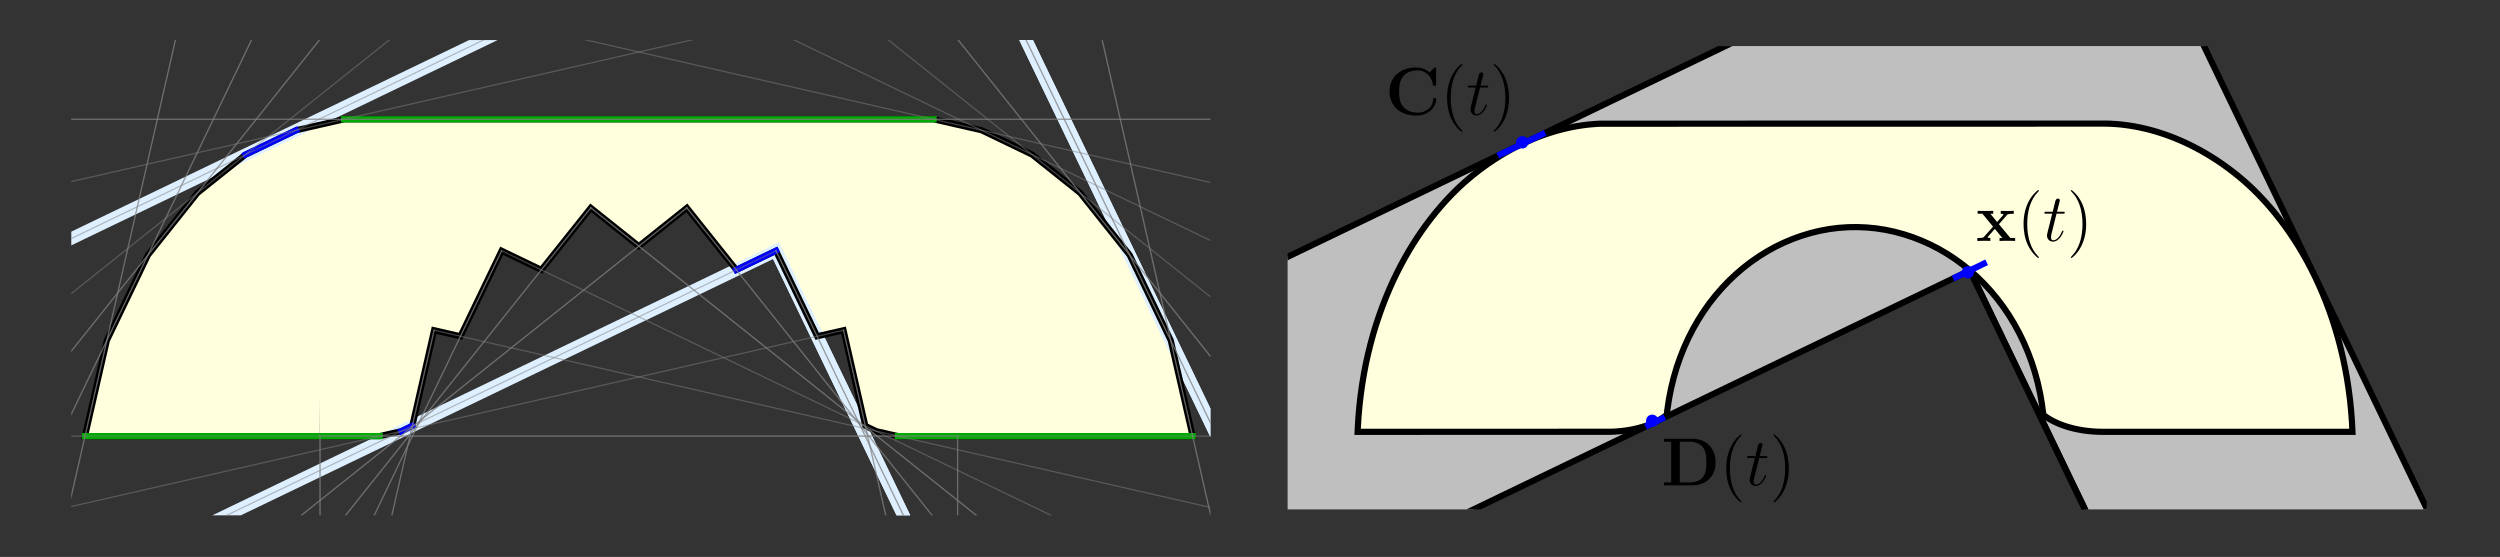 <?xml version="1.0" encoding="UTF-8"?>
<svg xmlns="http://www.w3.org/2000/svg" xmlns:xlink="http://www.w3.org/1999/xlink" width="404pt" height="90pt" viewBox="0 0 404 90" version="1.1">
<rect x="0" y="0" width="404" height="90" fill="#333333" stroke="none"/>
<defs>
<clipPath id="clip1">
  <path d="M 11.52 31 L 135 31 L 135 83.281 L 11.52 83.281 Z M 11.52 31 "/>
</clipPath>
<clipPath id="clip2">
  <path d="M 116 31 L 193 31 L 193 83.281 L 116 83.281 Z M 116 31 "/>
</clipPath>
<clipPath id="clip3">
  <path d="M 116 31 L 193 31 L 193 83.281 L 116 83.281 Z M 116 31 "/>
</clipPath>
<clipPath id="clip4">
  <path d="M 11.52 6.48 L 159 6.48 L 159 83.281 L 11.52 83.281 Z M 11.52 6.48 "/>
</clipPath>
<clipPath id="clip5">
  <path d="M 140 6.48 L 195.602 6.48 L 195.602 83.281 L 140 83.281 Z M 140 6.48 "/>
</clipPath>
<clipPath id="clip6">
  <path d="M 11.52 14 L 195.602 14 L 195.602 76 L 11.52 76 Z M 11.52 14 "/>
</clipPath>
<clipPath id="clip7">
  <path d="M 11.52 70 L 155 70 L 155 71 L 11.52 71 Z M 11.52 70 "/>
</clipPath>
<clipPath id="clip8">
  <path d="M 154 70 L 155 70 L 155 83.281 L 154 83.281 Z M 154 70 "/>
</clipPath>
<clipPath id="clip9">
  <path d="M 154 70 L 155 70 L 155 83.281 L 154 83.281 Z M 154 70 "/>
</clipPath>
<clipPath id="clip10">
  <path d="M 11.52 19 L 195.602 19 L 195.602 20 L 11.52 20 Z M 11.52 19 "/>
</clipPath>
<clipPath id="clip11">
  <path d="M 11.52 52 L 138 52 L 138 83.281 L 11.52 83.281 Z M 11.52 52 "/>
</clipPath>
<clipPath id="clip12">
  <path d="M 135 52 L 162 52 L 162 83.281 L 135 83.281 Z M 135 52 "/>
</clipPath>
<clipPath id="clip13">
  <path d="M 135 52 L 162 52 L 162 83.281 L 135 83.281 Z M 135 52 "/>
</clipPath>
<clipPath id="clip14">
  <path d="M 11.52 6.48 L 176 6.48 L 176 50 L 11.52 50 Z M 11.52 6.48 "/>
</clipPath>
<clipPath id="clip15">
  <path d="M 173 6.48 L 195.602 6.48 L 195.602 83.281 L 173 83.281 Z M 173 6.48 "/>
</clipPath>
<clipPath id="clip16">
  <path d="M 11.52 39 L 127 39 L 127 83.281 L 11.52 83.281 Z M 11.52 39 "/>
</clipPath>
<clipPath id="clip17">
  <path d="M 124 39 L 184 39 L 184 83.281 L 124 83.281 Z M 124 39 "/>
</clipPath>
<clipPath id="clip18">
  <path d="M 124 39 L 184 39 L 184 83.281 L 124 83.281 Z M 124 39 "/>
</clipPath>
<clipPath id="clip19">
  <path d="M 11.52 6.48 L 151 6.48 L 151 83.281 L 11.52 83.281 Z M 11.52 6.48 "/>
</clipPath>
<clipPath id="clip20">
  <path d="M 148 6.48 L 195.602 6.48 L 195.602 83.281 L 148 83.281 Z M 148 6.48 "/>
</clipPath>
<clipPath id="clip21">
  <path d="M 11.52 32 L 112 32 L 112 83.281 L 11.52 83.281 Z M 11.52 32 "/>
</clipPath>
<clipPath id="clip22">
  <path d="M 110 32 L 195.602 32 L 195.602 83.281 L 110 83.281 Z M 110 32 "/>
</clipPath>
<clipPath id="clip23">
  <path d="M 11.52 6.48 L 121 6.48 L 121 83.281 L 11.52 83.281 Z M 11.52 6.48 "/>
</clipPath>
<clipPath id="clip24">
  <path d="M 118 6.48 L 195.602 6.48 L 195.602 83.281 L 118 83.281 Z M 118 6.48 "/>
</clipPath>
<clipPath id="clip25">
  <path d="M 11.52 32 L 97 32 L 97 83.281 L 11.52 83.281 Z M 11.52 32 "/>
</clipPath>
<clipPath id="clip26">
  <path d="M 94 32 L 195.602 32 L 195.602 83.281 L 94 83.281 Z M 94 32 "/>
</clipPath>
<clipPath id="clip27">
  <path d="M 11.52 6.48 L 89 6.48 L 89 83.281 L 11.52 83.281 Z M 11.52 6.48 "/>
</clipPath>
<clipPath id="clip28">
  <path d="M 86 6.48 L 195.602 6.48 L 195.602 83.281 L 86 83.281 Z M 86 6.48 "/>
</clipPath>
<clipPath id="clip29">
  <path d="M 22 39 L 82 39 L 82 83.281 L 22 83.281 Z M 22 39 "/>
</clipPath>
<clipPath id="clip30">
  <path d="M 80 39 L 195.602 39 L 195.602 83.281 L 80 83.281 Z M 80 39 "/>
</clipPath>
<clipPath id="clip31">
  <path d="M 11.52 6.48 L 59 6.48 L 59 83.281 L 11.52 83.281 Z M 11.52 6.48 "/>
</clipPath>
<clipPath id="clip32">
  <path d="M 56 6.48 L 195.602 6.48 L 195.602 83.281 L 56 83.281 Z M 56 6.48 "/>
</clipPath>
<clipPath id="clip33">
  <path d="M 44 52 L 72 52 L 72 83.281 L 44 83.281 Z M 44 52 "/>
</clipPath>
<clipPath id="clip34">
  <path d="M 69 52 L 195.602 52 L 195.602 83.281 L 69 83.281 Z M 69 52 "/>
</clipPath>
<clipPath id="clip35">
  <path d="M 11.52 6.48 L 33 6.48 L 33 83.281 L 11.52 83.281 Z M 11.52 6.48 "/>
</clipPath>
<clipPath id="clip36">
  <path d="M 30 6.48 L 195.602 6.48 L 195.602 50 L 30 50 Z M 30 6.48 "/>
</clipPath>
<clipPath id="clip37">
  <path d="M 51 70 L 52 70 L 52 83.281 L 51 83.281 Z M 51 70 "/>
</clipPath>
<clipPath id="clip38">
  <path d="M 51 70 L 195.602 70 L 195.602 71 L 51 71 Z M 51 70 "/>
</clipPath>
<clipPath id="clip39">
  <path d="M 11.52 19 L 195.602 19 L 195.602 20 L 11.52 20 Z M 11.52 19 "/>
</clipPath>
<clipPath id="clip40">
  <path d="M 208.078 7.441 L 392.16 7.441 L 392.16 82.32 L 208.078 82.32 Z M 208.078 7.441 "/>
</clipPath>
<clipPath id="clip41">
  <path d="M 208.078 39 L 323 39 L 323 82.32 L 208.078 82.32 Z M 208.078 39 "/>
</clipPath>
<clipPath id="clip42">
  <path d="M 313 39 L 378 39 L 378 82.32 L 313 82.32 Z M 313 39 "/>
</clipPath>
<clipPath id="clip43">
  <path d="M 313 39 L 378 39 L 378 82.32 L 313 82.32 Z M 313 39 "/>
</clipPath>
<clipPath id="clip44">
  <path d="M 208.078 7.441 L 392.16 7.441 L 392.16 82.32 L 208.078 82.32 Z M 208.078 7.441 "/>
</clipPath>
</defs>
<g id="surface427">
<path style=" stroke:none;fill-rule:nonzero;fill:rgb(100%,100%,86.999%);fill-opacity:1;" d="M 192.727 70.473 L 189.195 55.016 L 182.543 41.195 L 174.551 31.176 L 166.785 24.984 L 158.617 21.047 L 150.863 19.277 L 55.602 19.277 L 47.848 21.047 L 39.676 24.984 L 31.914 31.176 L 23.922 41.195 L 17.266 55.016 L 13.738 70.473 L 61.367 70.473 L 64.863 69.676 L 66.625 68.828 L 70.152 53.367 L 74.41 54.34 L 81.066 40.523 L 87.477 43.609 L 95.469 33.59 L 103.23 39.781 L 110.996 33.59 L 118.988 43.609 L 125.398 40.523 L 132.051 54.34 L 136.312 53.367 L 139.84 68.828 L 141.602 69.676 L 145.094 70.473 Z M 192.727 70.473 "/>
<g clip-path="url(#clip1)" clip-rule="nonzero">
<path style="fill:none;stroke-width:2;stroke-linecap:square;stroke-linejoin:miter;stroke:rgb(86.999%,94%,100%);stroke-opacity:1;stroke-miterlimit:3.25;" d="M -59.102 129.371 L 125.398 40.523 "/>
</g>
<g clip-path="url(#clip2)" clip-rule="nonzero">
<path style="fill:none;stroke-width:2;stroke-linecap:square;stroke-linejoin:miter;stroke:rgb(86.999%,94%,100%);stroke-opacity:1;stroke-miterlimit:3.25;" d="M 182.969 160.07 L 125.398 40.523 "/>
</g>
<path style=" stroke:none;fill-rule:nonzero;fill:rgb(86.999%,94%,100%);fill-opacity:1;" d="M 125.398 40.523 L 126.297 41.426 L 125.863 39.188 L 124.965 39.621 Z M 125.398 40.523 "/>
<g clip-path="url(#clip3)" clip-rule="nonzero">
<path style="fill:none;stroke-width:2;stroke-linecap:square;stroke-linejoin:miter;stroke:rgb(86.999%,94%,100%);stroke-opacity:1;stroke-miterlimit:3.25;" d="M 182.969 160.07 L 125.398 40.523 "/>
</g>
<path style=" stroke:none;fill-rule:nonzero;fill:rgb(86.999%,94%,100%);fill-opacity:1;" d="M 125.398 40.523 L 126.297 41.426 L 125.863 39.188 L 124.965 39.621 Z M 125.398 40.523 "/>
<g clip-path="url(#clip4)" clip-rule="nonzero">
<path style="fill:none;stroke-width:2;stroke-linecap:square;stroke-linejoin:miter;stroke:rgb(86.999%,94%,100%);stroke-opacity:1;stroke-miterlimit:3.25;" d="M -81.312 83.25 L 149.309 -27.812 "/>
</g>
<g clip-path="url(#clip5)" clip-rule="nonzero">
<path style="fill:none;stroke-width:2;stroke-linecap:square;stroke-linejoin:miter;stroke:rgb(86.999%,94%,100%);stroke-opacity:1;stroke-miterlimit:3.25;" d="M 239.789 160.07 L 149.309 -27.812 "/>
<path style="fill:none;stroke-width:2;stroke-linecap:square;stroke-linejoin:miter;stroke:rgb(86.999%,94%,100%);stroke-opacity:1;stroke-miterlimit:3.25;" d="M 239.789 160.07 L 149.309 -27.812 "/>
</g>
<g clip-path="url(#clip6)" clip-rule="nonzero">
<path style="fill:none;stroke-width:1;stroke-linecap:square;stroke-linejoin:miter;stroke:rgb(0%,0%,0%);stroke-opacity:1;stroke-miterlimit:3.25;" d="M 192.727 70.473 L 189.195 55.016 L 182.543 41.195 L 174.551 31.176 L 166.785 24.984 L 158.617 21.047 L 150.863 19.277 L 55.602 19.277 L 47.848 21.047 L 39.676 24.984 L 31.914 31.176 L 23.922 41.195 L 17.266 55.016 L 13.738 70.473 L 61.367 70.473 L 64.863 69.676 L 66.625 68.828 L 70.152 53.367 L 74.41 54.34 L 81.066 40.523 L 87.477 43.609 L 95.469 33.59 L 103.23 39.781 L 110.996 33.59 L 118.988 43.609 L 125.398 40.523 L 132.051 54.34 L 136.312 53.367 L 139.84 68.828 L 141.602 69.676 L 145.094 70.473 Z M 192.727 70.473 "/>
</g>
<path style="fill:none;stroke-width:1;stroke-linecap:square;stroke-linejoin:miter;stroke:rgb(0%,66.667%,0%);stroke-opacity:1;stroke-miterlimit:3.25;" d="M 55.602 19.277 L 150.863 19.277 "/>
<path style="fill:none;stroke-width:1;stroke-linecap:square;stroke-linejoin:miter;stroke:rgb(0%,66.667%,0%);stroke-opacity:1;stroke-miterlimit:3.25;" d="M 192.727 70.473 L 145.094 70.473 "/>
<path style="fill:none;stroke-width:1;stroke-linecap:square;stroke-linejoin:miter;stroke:rgb(0%,66.667%,0%);stroke-opacity:1;stroke-miterlimit:3.25;" d="M 61.367 70.473 L 13.738 70.473 "/>
<path style="fill:none;stroke-width:1;stroke-linecap:square;stroke-linejoin:miter;stroke:rgb(0%,0%,100%);stroke-opacity:1;stroke-miterlimit:3.25;" d="M 47.848 21.047 L 39.676 24.984 "/>
<path style="fill:none;stroke-width:1;stroke-linecap:square;stroke-linejoin:miter;stroke:rgb(0%,0%,100%);stroke-opacity:1;stroke-miterlimit:3.25;" d="M 66.625 68.828 L 64.863 69.676 "/>
<path style="fill:none;stroke-width:1;stroke-linecap:square;stroke-linejoin:miter;stroke:rgb(0%,0%,100%);stroke-opacity:1;stroke-miterlimit:3.25;" d="M 125.398 40.523 L 118.988 43.609 "/>
<g clip-path="url(#clip7)" clip-rule="nonzero">
<path style="fill:none;stroke-width:0.2;stroke-linecap:square;stroke-linejoin:miter;stroke:rgb(50.001%,50.001%,50.001%);stroke-opacity:0.5;stroke-miterlimit:3.25;" d="M -50.031 70.473 L 154.746 70.473 "/>
</g>
<g clip-path="url(#clip8)" clip-rule="nonzero">
<path style="fill:none;stroke-width:0.2;stroke-linecap:square;stroke-linejoin:miter;stroke:rgb(50.001%,50.001%,50.001%);stroke-opacity:0.5;stroke-miterlimit:3.25;" d="M 154.746 160.07 L 154.746 70.473 "/>
</g>
<path style=" stroke:none;fill-rule:nonzero;fill:rgb(50.001%,50.001%,50.001%);fill-opacity:0.5;" d="M 154.746 70.473 L 154.844 70.574 L 154.844 70.371 L 154.746 70.371 Z M 154.746 70.473 "/>
<g clip-path="url(#clip9)" clip-rule="nonzero">
<path style="fill:none;stroke-width:0.2;stroke-linecap:square;stroke-linejoin:miter;stroke:rgb(50.001%,50.001%,50.001%);stroke-opacity:0.5;stroke-miterlimit:3.25;" d="M 154.746 160.07 L 154.746 70.473 "/>
</g>
<path style=" stroke:none;fill-rule:nonzero;fill:rgb(50.001%,50.001%,50.001%);fill-opacity:0.5;" d="M 154.746 70.473 L 154.844 70.574 L 154.844 70.371 L 154.746 70.371 Z M 154.746 70.473 "/>
<g clip-path="url(#clip10)" clip-rule="nonzero">
<path style="fill:none;stroke-width:0.2;stroke-linecap:square;stroke-linejoin:miter;stroke:rgb(50.001%,50.001%,50.001%);stroke-opacity:0.5;stroke-miterlimit:3.25;" d="M -50.031 19.277 L 205.938 19.277 "/>
</g>
<g clip-path="url(#clip11)" clip-rule="nonzero">
<path style="fill:none;stroke-width:0.2;stroke-linecap:square;stroke-linejoin:miter;stroke:rgb(50.001%,50.001%,50.001%);stroke-opacity:0.5;stroke-miterlimit:3.25;" d="M -63.332 98.934 L 136.312 53.367 "/>
</g>
<g clip-path="url(#clip12)" clip-rule="nonzero">
<path style="fill:none;stroke-width:0.2;stroke-linecap:square;stroke-linejoin:miter;stroke:rgb(50.001%,50.001%,50.001%);stroke-opacity:0.5;stroke-miterlimit:3.25;" d="M 160.664 160.07 L 136.312 53.367 "/>
</g>
<path style=" stroke:none;fill-rule:nonzero;fill:rgb(50.001%,50.001%,50.001%);fill-opacity:0.5;" d="M 136.312 53.367 L 136.41 53.465 L 136.387 53.25 L 136.289 53.27 Z M 136.312 53.367 "/>
<g clip-path="url(#clip13)" clip-rule="nonzero">
<path style="fill:none;stroke-width:0.2;stroke-linecap:square;stroke-linejoin:miter;stroke:rgb(50.001%,50.001%,50.001%);stroke-opacity:0.5;stroke-miterlimit:3.25;" d="M 160.664 160.07 L 136.312 53.367 "/>
</g>
<path style=" stroke:none;fill-rule:nonzero;fill:rgb(50.001%,50.001%,50.001%);fill-opacity:0.5;" d="M 136.312 53.367 L 136.41 53.465 L 136.387 53.25 L 136.289 53.27 Z M 136.312 53.367 "/>
<g clip-path="url(#clip14)" clip-rule="nonzero">
<path style="fill:none;stroke-width:0.2;stroke-linecap:square;stroke-linejoin:miter;stroke:rgb(50.001%,50.001%,50.001%);stroke-opacity:0.5;stroke-miterlimit:3.25;" d="M -74.723 49.023 L 174.828 -7.934 "/>
</g>
<g clip-path="url(#clip15)" clip-rule="nonzero">
<path style="fill:none;stroke-width:0.2;stroke-linecap:square;stroke-linejoin:miter;stroke:rgb(50.001%,50.001%,50.001%);stroke-opacity:0.5;stroke-miterlimit:3.25;" d="M 213.176 160.07 L 174.828 -7.934 "/>
<path style="fill:none;stroke-width:0.2;stroke-linecap:square;stroke-linejoin:miter;stroke:rgb(50.001%,50.001%,50.001%);stroke-opacity:0.5;stroke-miterlimit:3.25;" d="M 213.176 160.07 L 174.828 -7.934 "/>
</g>
<g clip-path="url(#clip16)" clip-rule="nonzero">
<path style="fill:none;stroke-width:0.2;stroke-linecap:square;stroke-linejoin:miter;stroke:rgb(50.001%,50.001%,50.001%);stroke-opacity:0.5;stroke-miterlimit:3.25;" d="M -59.102 129.371 L 125.398 40.523 "/>
</g>
<g clip-path="url(#clip17)" clip-rule="nonzero">
<path style="fill:none;stroke-width:0.2;stroke-linecap:square;stroke-linejoin:miter;stroke:rgb(50.001%,50.001%,50.001%);stroke-opacity:0.5;stroke-miterlimit:3.25;" d="M 182.969 160.07 L 125.398 40.523 "/>
</g>
<path style=" stroke:none;fill-rule:nonzero;fill:rgb(50.001%,50.001%,50.001%);fill-opacity:0.5;" d="M 125.398 40.523 L 125.488 40.613 L 125.445 40.391 L 125.355 40.434 Z M 125.398 40.523 "/>
<g clip-path="url(#clip18)" clip-rule="nonzero">
<path style="fill:none;stroke-width:0.2;stroke-linecap:square;stroke-linejoin:miter;stroke:rgb(50.001%,50.001%,50.001%);stroke-opacity:0.5;stroke-miterlimit:3.25;" d="M 182.969 160.07 L 125.398 40.523 "/>
</g>
<path style=" stroke:none;fill-rule:nonzero;fill:rgb(50.001%,50.001%,50.001%);fill-opacity:0.5;" d="M 125.398 40.523 L 125.488 40.613 L 125.445 40.391 L 125.355 40.434 Z M 125.398 40.523 "/>
<g clip-path="url(#clip19)" clip-rule="nonzero">
<path style="fill:none;stroke-width:0.2;stroke-linecap:square;stroke-linejoin:miter;stroke:rgb(50.001%,50.001%,50.001%);stroke-opacity:0.5;stroke-miterlimit:3.25;" d="M -81.312 83.25 L 149.309 -27.812 "/>
</g>
<g clip-path="url(#clip20)" clip-rule="nonzero">
<path style="fill:none;stroke-width:0.2;stroke-linecap:square;stroke-linejoin:miter;stroke:rgb(50.001%,50.001%,50.001%);stroke-opacity:0.5;stroke-miterlimit:3.25;" d="M 239.789 160.07 L 149.309 -27.812 "/>
<path style="fill:none;stroke-width:0.2;stroke-linecap:square;stroke-linejoin:miter;stroke:rgb(50.001%,50.001%,50.001%);stroke-opacity:0.5;stroke-miterlimit:3.25;" d="M 239.789 160.07 L 149.309 -27.812 "/>
</g>
<g clip-path="url(#clip21)" clip-rule="nonzero">
<path style="fill:none;stroke-width:0.2;stroke-linecap:square;stroke-linejoin:miter;stroke:rgb(50.001%,50.001%,50.001%);stroke-opacity:0.5;stroke-miterlimit:3.25;" d="M -47.609 160.07 L 110.996 33.59 "/>
<path style="fill:none;stroke-width:0.2;stroke-linecap:square;stroke-linejoin:miter;stroke:rgb(50.001%,50.001%,50.001%);stroke-opacity:0.5;stroke-miterlimit:3.25;" d="M -47.609 160.07 L 110.996 33.59 "/>
</g>
<path style=" stroke:none;fill-rule:nonzero;fill:rgb(50.001%,50.001%,50.001%);fill-opacity:0.5;" d="M 110.996 33.59 L 110.934 33.527 L 111.012 33.449 L 111.074 33.527 Z M 110.996 33.59 "/>
<g clip-path="url(#clip22)" clip-rule="nonzero">
<path style="fill:none;stroke-width:0.2;stroke-linecap:square;stroke-linejoin:miter;stroke:rgb(50.001%,50.001%,50.001%);stroke-opacity:0.5;stroke-miterlimit:3.25;" d="M 211.863 160.07 L 110.996 33.59 "/>
<path style="fill:none;stroke-width:0.2;stroke-linecap:square;stroke-linejoin:miter;stroke:rgb(50.001%,50.001%,50.001%);stroke-opacity:0.5;stroke-miterlimit:3.25;" d="M 211.863 160.07 L 110.996 33.59 "/>
</g>
<g clip-path="url(#clip23)" clip-rule="nonzero">
<path style="fill:none;stroke-width:0.2;stroke-linecap:square;stroke-linejoin:miter;stroke:rgb(50.001%,50.001%,50.001%);stroke-opacity:0.5;stroke-miterlimit:3.25;" d="M -81.023 121.238 L 119.102 -38.355 "/>
</g>
<g clip-path="url(#clip24)" clip-rule="nonzero">
<path style="fill:none;stroke-width:0.2;stroke-linecap:square;stroke-linejoin:miter;stroke:rgb(50.001%,50.001%,50.001%);stroke-opacity:0.5;stroke-miterlimit:3.25;" d="M 277.344 160.07 L 119.102 -38.355 "/>
<path style="fill:none;stroke-width:0.2;stroke-linecap:square;stroke-linejoin:miter;stroke:rgb(50.001%,50.001%,50.001%);stroke-opacity:0.5;stroke-miterlimit:3.25;" d="M 277.344 160.07 L 119.102 -38.355 "/>
</g>
<g clip-path="url(#clip25)" clip-rule="nonzero">
<path style="fill:none;stroke-width:0.2;stroke-linecap:square;stroke-linejoin:miter;stroke:rgb(50.001%,50.001%,50.001%);stroke-opacity:0.5;stroke-miterlimit:3.25;" d="M -5.398 160.07 L 95.469 33.59 "/>
<path style="fill:none;stroke-width:0.2;stroke-linecap:square;stroke-linejoin:miter;stroke:rgb(50.001%,50.001%,50.001%);stroke-opacity:0.5;stroke-miterlimit:3.25;" d="M -5.398 160.07 L 95.469 33.59 "/>
</g>
<path style=" stroke:none;fill-rule:nonzero;fill:rgb(50.001%,50.001%,50.001%);fill-opacity:0.5;" d="M 95.469 33.59 L 95.391 33.512 L 95.453 33.449 L 95.531 33.512 Z M 95.469 33.59 "/>
<g clip-path="url(#clip26)" clip-rule="nonzero">
<path style="fill:none;stroke-width:0.2;stroke-linecap:square;stroke-linejoin:miter;stroke:rgb(50.001%,50.001%,50.001%);stroke-opacity:0.5;stroke-miterlimit:3.25;" d="M 254.074 160.07 L 95.469 33.59 "/>
<path style="fill:none;stroke-width:0.2;stroke-linecap:square;stroke-linejoin:miter;stroke:rgb(50.001%,50.001%,50.001%);stroke-opacity:0.5;stroke-miterlimit:3.25;" d="M 254.074 160.07 L 95.469 33.59 "/>
</g>
<g clip-path="url(#clip27)" clip-rule="nonzero">
<path style="fill:none;stroke-width:0.2;stroke-linecap:square;stroke-linejoin:miter;stroke:rgb(50.001%,50.001%,50.001%);stroke-opacity:0.5;stroke-miterlimit:3.25;" d="M -70.879 160.07 L 87.363 -38.355 "/>
<path style="fill:none;stroke-width:0.2;stroke-linecap:square;stroke-linejoin:miter;stroke:rgb(50.001%,50.001%,50.001%);stroke-opacity:0.5;stroke-miterlimit:3.25;" d="M -70.879 160.07 L 87.363 -38.355 "/>
</g>
<g clip-path="url(#clip28)" clip-rule="nonzero">
<path style="fill:none;stroke-width:0.2;stroke-linecap:square;stroke-linejoin:miter;stroke:rgb(50.001%,50.001%,50.001%);stroke-opacity:0.5;stroke-miterlimit:3.25;" d="M 87.363 -38.355 L 287.488 121.238 "/>
</g>
<g clip-path="url(#clip29)" clip-rule="nonzero">
<path style="fill:none;stroke-width:0.2;stroke-linecap:square;stroke-linejoin:miter;stroke:rgb(50.001%,50.001%,50.001%);stroke-opacity:0.5;stroke-miterlimit:3.25;" d="M 23.496 160.07 L 81.066 40.523 "/>
<path style="fill:none;stroke-width:0.2;stroke-linecap:square;stroke-linejoin:miter;stroke:rgb(50.001%,50.001%,50.001%);stroke-opacity:0.5;stroke-miterlimit:3.25;" d="M 23.496 160.07 L 81.066 40.523 "/>
</g>
<path style=" stroke:none;fill-rule:nonzero;fill:rgb(50.001%,50.001%,50.001%);fill-opacity:0.5;" d="M 81.066 40.523 L 80.977 40.434 L 81.02 40.391 L 81.109 40.434 Z M 81.066 40.523 "/>
<g clip-path="url(#clip30)" clip-rule="nonzero">
<path style="fill:none;stroke-width:0.2;stroke-linecap:square;stroke-linejoin:miter;stroke:rgb(50.001%,50.001%,50.001%);stroke-opacity:0.5;stroke-miterlimit:3.25;" d="M 81.066 40.523 L 265.562 129.371 "/>
</g>
<g clip-path="url(#clip31)" clip-rule="nonzero">
<path style="fill:none;stroke-width:0.2;stroke-linecap:square;stroke-linejoin:miter;stroke:rgb(50.001%,50.001%,50.001%);stroke-opacity:0.5;stroke-miterlimit:3.25;" d="M -33.328 160.07 L 57.152 -27.812 "/>
<path style="fill:none;stroke-width:0.2;stroke-linecap:square;stroke-linejoin:miter;stroke:rgb(50.001%,50.001%,50.001%);stroke-opacity:0.5;stroke-miterlimit:3.25;" d="M -33.328 160.07 L 57.152 -27.812 "/>
</g>
<g clip-path="url(#clip32)" clip-rule="nonzero">
<path style="fill:none;stroke-width:0.2;stroke-linecap:square;stroke-linejoin:miter;stroke:rgb(50.001%,50.001%,50.001%);stroke-opacity:0.5;stroke-miterlimit:3.25;" d="M 57.152 -27.812 L 287.777 83.25 "/>
</g>
<g clip-path="url(#clip33)" clip-rule="nonzero">
<path style="fill:none;stroke-width:0.2;stroke-linecap:square;stroke-linejoin:miter;stroke:rgb(50.001%,50.001%,50.001%);stroke-opacity:0.5;stroke-miterlimit:3.25;" d="M 45.797 160.07 L 70.152 53.367 "/>
<path style="fill:none;stroke-width:0.2;stroke-linecap:square;stroke-linejoin:miter;stroke:rgb(50.001%,50.001%,50.001%);stroke-opacity:0.5;stroke-miterlimit:3.25;" d="M 45.797 160.07 L 70.152 53.367 "/>
</g>
<path style=" stroke:none;fill-rule:nonzero;fill:rgb(50.001%,50.001%,50.001%);fill-opacity:0.5;" d="M 70.152 53.367 L 70.055 53.27 L 70.078 53.25 L 70.176 53.27 Z M 70.152 53.367 "/>
<g clip-path="url(#clip34)" clip-rule="nonzero">
<path style="fill:none;stroke-width:0.2;stroke-linecap:square;stroke-linejoin:miter;stroke:rgb(50.001%,50.001%,50.001%);stroke-opacity:0.5;stroke-miterlimit:3.25;" d="M 70.152 53.367 L 269.797 98.934 "/>
</g>
<g clip-path="url(#clip35)" clip-rule="nonzero">
<path style="fill:none;stroke-width:0.2;stroke-linecap:square;stroke-linejoin:miter;stroke:rgb(50.001%,50.001%,50.001%);stroke-opacity:0.5;stroke-miterlimit:3.25;" d="M -6.711 160.07 L 31.633 -7.934 "/>
<path style="fill:none;stroke-width:0.2;stroke-linecap:square;stroke-linejoin:miter;stroke:rgb(50.001%,50.001%,50.001%);stroke-opacity:0.5;stroke-miterlimit:3.25;" d="M -6.711 160.07 L 31.633 -7.934 "/>
</g>
<g clip-path="url(#clip36)" clip-rule="nonzero">
<path style="fill:none;stroke-width:0.2;stroke-linecap:square;stroke-linejoin:miter;stroke:rgb(50.001%,50.001%,50.001%);stroke-opacity:0.5;stroke-miterlimit:3.25;" d="M 31.633 -7.934 L 281.188 49.023 "/>
</g>
<g clip-path="url(#clip37)" clip-rule="nonzero">
<path style="fill:none;stroke-width:0.2;stroke-linecap:square;stroke-linejoin:miter;stroke:rgb(50.001%,50.001%,50.001%);stroke-opacity:0.5;stroke-miterlimit:3.25;" d="M 51.719 160.07 L 51.719 70.473 "/>
<path style="fill:none;stroke-width:0.2;stroke-linecap:square;stroke-linejoin:miter;stroke:rgb(50.001%,50.001%,50.001%);stroke-opacity:0.5;stroke-miterlimit:3.25;" d="M 51.719 160.07 L 51.719 70.473 "/>
</g>
<path style=" stroke:none;fill-rule:nonzero;fill:rgb(50.001%,50.001%,50.001%);fill-opacity:0.5;" d="M 51.719 70.473 L 51.617 70.371 L 51.617 64 L 51.719 70.371 Z M 51.719 70.473 "/>
<g clip-path="url(#clip38)" clip-rule="nonzero">
<path style="fill:none;stroke-width:0.2;stroke-linecap:square;stroke-linejoin:miter;stroke:rgb(50.001%,50.001%,50.001%);stroke-opacity:0.5;stroke-miterlimit:3.25;" d="M 51.719 70.473 L 256.496 70.473 "/>
</g>
<g clip-path="url(#clip39)" clip-rule="nonzero">
<path style="fill:none;stroke-width:0.2;stroke-linecap:square;stroke-linejoin:miter;stroke:rgb(50.001%,50.001%,50.001%);stroke-opacity:0.5;stroke-miterlimit:3.25;" d="M 0.523 19.277 L 256.496 19.277 "/>
</g>
<g clip-path="url(#clip40)" clip-rule="nonzero">
<path style=" stroke:none;fill-rule:nonzero;fill:rgb(75%,75%,75%);fill-opacity:1;" d="M 183.703 108.531 L 318.336 43.695 L 383.172 178.328 L 428.047 156.715 L 341.602 -22.793 L 162.09 63.656 Z M 183.703 108.531 "/>
</g>
<g clip-path="url(#clip41)" clip-rule="nonzero">
<path style="fill:none;stroke-width:1;stroke-linecap:square;stroke-linejoin:miter;stroke:rgb(0%,0%,0%);stroke-opacity:1;stroke-miterlimit:3.25;" d="M 183.703 108.531 L 318.336 43.695 "/>
</g>
<g clip-path="url(#clip42)" clip-rule="nonzero">
<path style="fill:none;stroke-width:1;stroke-linecap:square;stroke-linejoin:miter;stroke:rgb(0%,0%,0%);stroke-opacity:1;stroke-miterlimit:3.25;" d="M 372.914 157.035 L 318.336 43.695 "/>
</g>
<path style=" stroke:none;fill-rule:nonzero;fill:rgb(0%,0%,0%);fill-opacity:1;" d="M 318.336 43.695 L 318.785 44.148 L 318.566 43.027 L 318.117 43.246 Z M 318.336 43.695 "/>
<g clip-path="url(#clip43)" clip-rule="nonzero">
<path style="fill:none;stroke-width:1;stroke-linecap:square;stroke-linejoin:miter;stroke:rgb(0%,0%,0%);stroke-opacity:1;stroke-miterlimit:3.25;" d="M 372.914 157.035 L 318.336 43.695 "/>
</g>
<path style=" stroke:none;fill-rule:nonzero;fill:rgb(0%,0%,0%);fill-opacity:1;" d="M 318.336 43.695 L 318.785 44.148 L 318.566 43.027 L 318.117 43.246 Z M 318.336 43.695 "/>
<g clip-path="url(#clip44)" clip-rule="nonzero">
<path style="fill:none;stroke-width:1;stroke-linecap:square;stroke-linejoin:miter;stroke:rgb(0%,0%,0%);stroke-opacity:1;stroke-miterlimit:3.25;" d="M 162.09 63.656 L 341.602 -22.793 L 428.047 156.715 "/>
</g>
<path style="fill-rule:nonzero;fill:rgb(100%,100%,86.999%);fill-opacity:1;stroke-width:1;stroke-linecap:square;stroke-linejoin:miter;stroke:rgb(0%,0%,0%);stroke-opacity:1;stroke-miterlimit:3.25;" d="M 330.203 67.031 L 329.973 65.273 L 329.672 63.539 L 329.293 61.836 L 328.84 60.164 L 328.316 58.531 L 327.723 56.938 L 327.062 55.383 L 326.336 53.875 L 325.543 52.414 L 324.691 51.004 L 323.777 49.648 L 322.805 48.348 L 321.777 47.105 L 320.699 45.922 L 319.566 44.801 L 318.391 43.742 L 317.168 42.754 L 315.902 41.832 L 314.602 40.984 L 313.262 40.203 L 311.887 39.5 L 310.484 38.871 L 309.059 38.32 L 307.605 37.844 L 306.133 37.449 L 304.645 37.133 L 303.145 36.902 L 301.637 36.758 L 300.129 36.695 L 298.617 36.719 L 297.109 36.824 L 295.605 37.016 L 294.109 37.293 L 292.629 37.652 L 291.168 38.09 L 289.727 38.605 L 288.312 39.199 L 286.926 39.867 L 285.57 40.613 L 284.25 41.43 L 282.969 42.316 L 281.727 43.273 L 280.527 44.301 L 279.375 45.391 L 278.27 46.547 L 277.219 47.762 L 276.219 49.035 L 275.281 50.367 L 274.398 51.754 L 273.578 53.191 L 272.82 54.676 L 272.129 56.207 L 271.504 57.785 L 270.945 59.398 L 270.461 61.055 L 270.051 62.742 L 269.711 64.461 L 269.445 66.211 L 269.352 67.031 L 269.273 67.094 L 269.102 67.227 L 269.008 67.293 L 268.906 67.363 L 268.801 67.438 L 268.691 67.512 L 268.574 67.586 L 268.453 67.66 L 268.324 67.738 L 268.191 67.816 L 268.051 67.895 L 267.906 67.973 L 267.754 68.051 L 267.594 68.129 L 267.43 68.211 L 267.262 68.289 L 267.086 68.367 L 266.902 68.445 L 266.715 68.523 L 266.52 68.602 L 266.32 68.68 L 266.113 68.754 L 265.898 68.828 L 265.68 68.898 L 265.453 68.969 L 265.219 69.039 L 264.98 69.105 L 264.738 69.172 L 264.484 69.234 L 264.227 69.293 L 263.965 69.352 L 263.695 69.406 L 263.418 69.457 L 263.137 69.504 L 262.848 69.551 L 262.555 69.59 L 262.254 69.629 L 261.949 69.664 L 261.637 69.695 L 261.32 69.719 L 260.996 69.742 L 260.664 69.758 L 260.309 69.77 L 259.938 69.777 L 219.395 69.781 L 219.43 68.957 L 219.543 67.199 L 219.699 65.461 L 219.898 63.75 L 220.137 62.059 L 220.414 60.398 L 220.73 58.762 L 221.086 57.156 L 221.477 55.578 L 221.898 54.031 L 222.355 52.52 L 222.848 51.039 L 223.367 49.59 L 223.914 48.18 L 224.488 46.805 L 225.086 45.465 L 225.711 44.164 L 226.355 42.902 L 227.02 41.68 L 227.703 40.492 L 228.402 39.348 L 229.117 38.242 L 229.848 37.18 L 230.586 36.156 L 231.332 35.176 L 232.09 34.234 L 232.848 33.336 L 233.605 32.484 L 234.367 31.672 L 235.121 30.906 L 235.875 30.18 L 236.621 29.496 L 237.363 28.855 L 238.113 28.234 L 238.973 27.559 L 239.836 26.918 L 240.707 26.309 L 241.574 25.727 L 242.445 25.18 L 243.312 24.66 L 244.184 24.172 L 245.051 23.715 L 245.914 23.289 L 246.77 22.891 L 247.625 22.52 L 248.473 22.176 L 249.316 21.859 L 250.148 21.574 L 250.977 21.309 L 251.793 21.074 L 252.598 20.863 L 253.395 20.676 L 254.18 20.512 L 254.949 20.371 L 255.711 20.254 L 256.457 20.156 L 257.188 20.082 L 257.906 20.027 L 258.609 19.988 L 339.969 19.973 L 340.602 19.98 L 341.266 20.004 L 341.977 20.051 L 342.703 20.113 L 343.441 20.199 L 344.195 20.309 L 344.961 20.434 L 345.738 20.586 L 346.527 20.762 L 347.328 20.957 L 348.141 21.18 L 348.961 21.43 L 349.789 21.703 L 350.629 22.004 L 351.473 22.332 L 352.324 22.688 L 353.18 23.07 L 354.043 23.484 L 354.906 23.926 L 355.773 24.398 L 356.645 24.898 L 357.512 25.43 L 358.383 25.992 L 359.25 26.586 L 360.117 27.211 L 360.98 27.871 L 361.797 28.527 L 362.535 29.148 L 363.277 29.812 L 364.027 30.512 L 364.781 31.258 L 365.539 32.047 L 366.301 32.875 L 367.059 33.75 L 367.816 34.668 L 368.566 35.625 L 369.312 36.629 L 370.047 37.668 L 370.77 38.754 L 371.477 39.875 L 372.168 41.039 L 372.844 42.242 L 373.5 43.484 L 374.133 44.766 L 374.746 46.086 L 375.336 47.441 L 375.898 48.832 L 376.434 50.262 L 376.938 51.723 L 377.41 53.219 L 377.855 54.746 L 378.262 56.309 L 378.637 57.898 L 378.973 59.52 L 379.273 61.168 L 379.531 62.844 L 379.754 64.543 L 379.93 66.266 L 380.066 68.012 L 380.156 69.781 L 339.684 69.781 L 339.402 69.773 L 339.117 69.766 L 338.852 69.758 L 338.598 69.742 L 338.105 69.711 L 337.863 69.688 L 337.387 69.641 L 337.156 69.613 L 336.703 69.551 L 336.48 69.516 L 336.266 69.48 L 336.051 69.441 L 335.84 69.402 L 335.633 69.359 L 335.43 69.316 L 335.23 69.273 L 335.035 69.227 L 334.844 69.176 L 334.652 69.129 L 334.469 69.078 L 334.289 69.027 L 334.109 68.973 L 333.766 68.863 L 333.598 68.809 L 333.438 68.75 L 333.277 68.695 L 333.121 68.637 L 332.969 68.578 L 332.82 68.52 L 332.676 68.457 L 332.535 68.398 L 332.398 68.34 L 332.266 68.277 L 332.137 68.215 L 332.008 68.156 L 331.887 68.094 L 331.766 68.035 L 331.652 67.973 L 331.539 67.914 L 331.43 67.852 L 331.324 67.793 L 331.223 67.734 L 331.125 67.676 L 330.938 67.559 L 330.848 67.5 L 330.684 67.391 L 330.605 67.336 L 330.531 67.281 L 330.457 67.23 L 330.324 67.129 L 330.262 67.078 Z M 330.203 67.031 "/>
<path style=" stroke:none;fill-rule:evenodd;fill:rgb(0%,0%,100%);fill-opacity:1;" d="M 319 44 C 319 43.734 318.895 43.48 318.707 43.293 C 318.52 43.105 318.266 43 318 43 C 317.734 43 317.48 43.105 317.293 43.293 C 317.105 43.48 317 43.734 317 44 C 317 44.266 317.105 44.52 317.293 44.707 C 317.48 44.895 317.734 45 318 45 C 318.266 45 318.52 44.895 318.707 44.707 C 318.895 44.52 319 44.266 319 44 Z M 319 44 "/>
<path style="fill:none;stroke-width:1;stroke-linecap:square;stroke-linejoin:miter;stroke:rgb(0%,0%,100%);stroke-opacity:1;stroke-miterlimit:3.25;" d="M 320.598 42.605 L 316.074 44.785 "/>
<path style=" stroke:none;fill-rule:evenodd;fill:rgb(0%,0%,100%);fill-opacity:1;" d="M 268 68 C 268 67.734 267.895 67.48 267.707 67.293 C 267.52 67.105 267.266 67 267 67 C 266.734 67 266.48 67.105 266.293 67.293 C 266.105 67.48 266 67.734 266 68 C 266 68.266 266.105 68.52 266.293 68.707 C 266.48 68.895 266.734 69 267 69 C 267.266 69 267.52 68.895 267.707 68.707 C 267.895 68.52 268 68.266 268 68 Z M 268 68 "/>
<path style="fill:none;stroke-width:1;stroke-linecap:square;stroke-linejoin:miter;stroke:rgb(0%,0%,100%);stroke-opacity:1;stroke-miterlimit:3.25;" d="M 266.371 68.719 L 268.598 67.648 "/>
<path style=" stroke:none;fill-rule:evenodd;fill:rgb(0%,0%,100%);fill-opacity:1;" d="M 247 23 C 247 22.734 246.895 22.48 246.707 22.293 C 246.52 22.105 246.266 22 246 22 C 245.734 22 245.48 22.105 245.293 22.293 C 245.105 22.48 245 22.734 245 23 C 245 23.266 245.105 23.52 245.293 23.707 C 245.48 23.895 245.734 24 246 24 C 246.266 24 246.52 23.895 246.707 23.707 C 246.895 23.52 247 23.266 247 23 Z M 247 23 "/>
<path style="fill:none;stroke-width:1;stroke-linecap:square;stroke-linejoin:miter;stroke:rgb(0%,0%,100%);stroke-opacity:1;stroke-miterlimit:3.25;" d="M 249.246 21.684 L 242.496 24.934 "/>
<path style=" stroke:none;fill-rule:evenodd;fill:rgb(0%,0%,0%);fill-opacity:1;" d="M 325.645 38.938 L 325.645 38.465 L 324.879 38.465 L 323.027 36.23 L 324.297 34.773 C 324.418 34.633 324.516 34.543 325.426 34.543 L 325.426 34.074 L 324.418 34.094 C 324.102 34.094 323.629 34.094 323.32 34.074 L 323.32 34.543 C 323.531 34.543 323.762 34.598 323.762 34.676 C 323.762 34.676 323.707 34.773 323.684 34.797 L 322.73 35.871 L 321.648 34.543 L 322.105 34.543 L 322.105 34.074 C 321.855 34.094 321.109 34.094 320.812 34.094 C 320.484 34.094 319.895 34.094 319.586 34.074 L 319.586 34.543 L 320.363 34.543 L 322.074 36.625 L 320.648 38.234 C 320.516 38.391 320.441 38.465 319.531 38.465 L 319.531 38.938 L 320.551 38.914 C 320.867 38.914 321.328 38.914 321.637 38.938 L 321.637 38.465 C 321.426 38.465 321.195 38.41 321.195 38.336 C 321.195 38.336 321.195 38.312 321.273 38.227 L 322.367 36.988 L 323.586 38.465 L 323.125 38.465 L 323.125 38.938 C 323.391 38.914 324.121 38.914 324.43 38.914 C 324.758 38.914 325.34 38.914 325.645 38.938 Z M 325.645 38.938 "/>
<path style=" stroke:none;fill-rule:evenodd;fill:rgb(0%,0%,0%);fill-opacity:1;" d="M 329.496 41.602 C 329.496 41.566 329.496 41.547 329.309 41.359 C 328.215 40.25 327.602 38.445 327.602 36.211 C 327.602 34.086 328.113 32.254 329.387 30.961 C 329.496 30.863 329.496 30.84 329.496 30.809 C 329.496 30.742 329.441 30.719 329.398 30.719 C 329.254 30.719 328.355 31.512 327.82 32.582 C 327.258 33.691 327.008 34.859 327.008 36.211 C 327.008 37.184 327.16 38.488 327.73 39.66 C 328.379 40.977 329.277 41.688 329.398 41.688 C 329.441 41.688 329.496 41.664 329.496 41.602 Z M 329.496 41.602 "/>
<path style=" stroke:none;fill-rule:evenodd;fill:rgb(0%,0%,0%);fill-opacity:1;" d="M 333.465 37.371 C 333.465 37.305 333.422 37.273 333.355 37.273 C 333.355 37.273 333.289 37.273 333.266 37.316 C 333.266 37.316 333.246 37.336 333.168 37.512 C 332.938 38.062 332.438 38.828 331.801 38.828 C 331.469 38.828 331.449 38.555 331.449 38.312 C 331.449 38.312 331.449 38.094 331.48 37.961 L 332.336 34.531 L 333.344 34.531 C 333.555 34.531 333.664 34.531 333.664 34.336 C 333.664 34.215 333.598 34.215 333.379 34.215 L 332.414 34.215 L 332.82 32.617 C 332.863 32.461 332.863 32.441 332.863 32.363 C 332.863 32.188 332.719 32.09 332.578 32.09 C 332.492 32.09 332.238 32.121 332.148 32.473 L 331.723 34.215 L 330.695 34.215 C 330.473 34.215 330.375 34.215 330.375 34.422 C 330.375 34.531 330.453 34.531 330.66 34.531 L 331.637 34.531 L 330.914 37.426 C 330.824 37.809 330.793 37.918 330.793 38.062 C 330.793 38.578 331.152 39.047 331.766 39.047 C 332.875 39.047 333.465 37.445 333.465 37.371 Z M 333.465 37.371 "/>
<path style=" stroke:none;fill-rule:evenodd;fill:rgb(0%,0%,0%);fill-opacity:1;" d="M 337.125 36.211 C 337.125 35.375 337.016 34.02 336.402 32.746 C 335.754 31.434 334.855 30.719 334.734 30.719 C 334.691 30.719 334.637 30.742 334.637 30.809 C 334.637 30.84 334.637 30.863 334.824 31.047 C 335.918 32.156 336.531 33.961 336.531 36.199 C 336.531 38.324 336.016 40.152 334.746 41.445 C 334.637 41.547 334.637 41.566 334.637 41.602 C 334.637 41.664 334.691 41.688 334.734 41.688 C 334.879 41.688 335.777 40.898 336.312 39.824 C 336.871 38.707 337.125 37.523 337.125 36.211 Z M 337.125 36.211 "/>
<path style=" stroke:none;fill-rule:evenodd;fill:rgb(0%,0%,0%);fill-opacity:1;" d="M 232.078 16.051 C 232.078 15.863 232.012 15.855 231.848 15.855 C 231.738 15.855 231.629 15.855 231.617 15.973 C 231.52 17.641 230.105 18.211 229.121 18.211 C 228.406 18.211 227.445 18.012 226.828 17.32 C 226.445 16.906 226.094 16.305 226.094 14.793 C 226.094 13.719 226.262 12.918 226.773 12.305 C 227.477 11.48 228.57 11.371 229.098 11.371 C 229.918 11.371 231.246 11.832 231.574 13.762 C 231.598 13.859 231.695 13.859 231.824 13.859 C 232.078 13.859 232.078 13.84 232.078 13.574 L 232.078 11.188 C 232.078 10.934 232.078 10.902 231.836 10.902 L 231.016 11.691 C 230.402 11.164 229.668 10.902 228.855 10.902 C 226.238 10.902 224.551 12.488 224.551 14.793 C 224.551 17.047 226.184 18.68 228.867 18.68 C 230.816 18.68 232.078 17.344 232.078 16.051 Z M 232.078 16.051 "/>
<path style=" stroke:none;fill-rule:evenodd;fill:rgb(0%,0%,0%);fill-opacity:1;" d="M 236.332 21.211 C 236.332 21.18 236.332 21.156 236.145 20.969 C 235.051 19.863 234.438 18.055 234.438 15.82 C 234.438 13.695 234.949 11.867 236.223 10.574 C 236.332 10.473 236.332 10.453 236.332 10.418 C 236.332 10.355 236.277 10.332 236.234 10.332 C 236.09 10.332 235.191 11.121 234.656 12.195 C 234.098 13.301 233.844 14.473 233.844 15.82 C 233.844 16.797 233.996 18.102 234.566 19.273 C 235.215 20.586 236.113 21.297 236.234 21.297 C 236.277 21.297 236.332 21.277 236.332 21.211 Z M 236.332 21.211 "/>
<path style=" stroke:none;fill-rule:evenodd;fill:rgb(0%,0%,0%);fill-opacity:1;" d="M 240.301 16.98 C 240.301 16.918 240.258 16.883 240.191 16.883 C 240.191 16.883 240.125 16.883 240.102 16.926 C 240.102 16.926 240.082 16.949 240.004 17.125 C 239.773 17.672 239.273 18.438 238.637 18.438 C 238.305 18.438 238.285 18.164 238.285 17.922 C 238.285 17.922 238.285 17.703 238.316 17.574 L 239.172 14.145 L 240.18 14.145 C 240.391 14.145 240.5 14.145 240.5 13.949 C 240.5 13.828 240.434 13.828 240.215 13.828 L 239.25 13.828 L 239.656 12.227 C 239.699 12.074 239.699 12.051 239.699 11.977 C 239.699 11.801 239.555 11.699 239.414 11.699 C 239.328 11.699 239.074 11.734 238.984 12.086 L 238.559 13.828 L 237.531 13.828 C 237.309 13.828 237.211 13.828 237.211 14.035 C 237.211 14.145 237.289 14.145 237.496 14.145 L 238.473 14.145 L 237.75 17.035 C 237.66 17.422 237.629 17.531 237.629 17.672 C 237.629 18.188 237.988 18.656 238.602 18.656 C 239.711 18.656 240.301 17.059 240.301 16.98 Z M 240.301 16.98 "/>
<path style=" stroke:none;fill-rule:evenodd;fill:rgb(0%,0%,0%);fill-opacity:1;" d="M 243.859 15.82 C 243.859 14.988 243.75 13.629 243.137 12.359 C 242.488 11.043 241.59 10.332 241.473 10.332 C 241.426 10.332 241.371 10.355 241.371 10.418 C 241.371 10.453 241.371 10.473 241.559 10.66 C 242.652 11.766 243.27 13.574 243.27 15.809 C 243.27 17.934 242.754 19.766 241.48 21.059 C 241.371 21.156 241.371 21.18 241.371 21.211 C 241.371 21.277 241.426 21.297 241.473 21.297 C 241.613 21.297 242.512 20.508 243.051 19.438 C 243.605 18.32 243.859 17.133 243.859 15.82 Z M 243.859 15.82 "/>
<path style=" stroke:none;fill-rule:evenodd;fill:rgb(0%,0%,0%);fill-opacity:1;" d="M 277.238 74.734 C 277.238 72.258 275.574 70.91 273.516 70.91 L 268.898 70.91 L 268.898 71.379 L 270.062 71.379 L 270.062 77.953 L 268.898 77.953 L 268.898 78.426 L 273.516 78.426 C 275.617 78.426 277.238 77.078 277.238 74.734 Z M 275.75 74.723 C 275.75 76.004 275.586 76.574 275.199 77.09 C 274.816 77.594 274.082 77.953 273.098 77.953 L 271.453 77.953 L 271.453 71.379 L 273.098 71.379 C 274.051 71.379 274.816 71.754 275.223 72.32 C 275.539 72.773 275.75 73.309 275.75 74.723 Z M 275.75 74.723 "/>
<path style=" stroke:none;fill-rule:evenodd;fill:rgb(0%,0%,0%);fill-opacity:1;" d="M 281.445 81.09 C 281.445 81.055 281.445 81.035 281.262 80.848 C 280.164 79.738 279.551 77.934 279.551 75.699 C 279.551 73.57 280.066 71.742 281.336 70.449 C 281.445 70.352 281.445 70.328 281.445 70.297 C 281.445 70.23 281.391 70.207 281.348 70.207 C 281.207 70.207 280.309 70.996 279.77 72.07 C 279.211 73.176 278.957 74.348 278.957 75.699 C 278.957 76.672 279.113 77.977 279.684 79.148 C 280.328 80.465 281.227 81.176 281.348 81.176 C 281.391 81.176 281.445 81.152 281.445 81.09 Z M 281.445 81.09 "/>
<path style=" stroke:none;fill-rule:evenodd;fill:rgb(0%,0%,0%);fill-opacity:1;" d="M 285.418 76.859 C 285.418 76.793 285.375 76.762 285.309 76.762 C 285.309 76.762 285.242 76.762 285.219 76.805 C 285.219 76.805 285.195 76.824 285.121 77 C 284.891 77.551 284.387 78.316 283.75 78.316 C 283.422 78.316 283.398 78.043 283.398 77.801 C 283.398 77.801 283.398 77.582 283.434 77.449 L 284.289 74.02 L 285.297 74.02 C 285.504 74.02 285.613 74.02 285.613 73.824 C 285.613 73.703 285.547 73.703 285.328 73.703 L 284.367 73.703 L 284.77 72.102 C 284.812 71.949 284.812 71.93 284.812 71.852 C 284.812 71.676 284.672 71.578 284.531 71.578 C 284.441 71.578 284.188 71.609 284.102 71.961 L 283.676 73.703 L 282.645 73.703 C 282.426 73.703 282.324 73.703 282.324 73.91 C 282.324 74.02 282.402 74.02 282.613 74.02 L 283.586 74.02 L 282.863 76.914 C 282.777 77.297 282.742 77.406 282.742 77.551 C 282.742 78.066 283.105 78.535 283.719 78.535 C 284.824 78.535 285.418 76.934 285.418 76.859 Z M 285.418 76.859 "/>
<path style=" stroke:none;fill-rule:evenodd;fill:rgb(0%,0%,0%);fill-opacity:1;" d="M 289.074 75.699 C 289.074 74.863 288.965 73.508 288.352 72.234 C 287.707 70.922 286.809 70.207 286.688 70.207 C 286.645 70.207 286.59 70.23 286.59 70.297 C 286.59 70.328 286.59 70.352 286.773 70.535 C 287.871 71.641 288.484 73.449 288.484 75.688 C 288.484 77.812 287.969 79.641 286.699 80.934 C 286.59 81.035 286.59 81.055 286.59 81.09 C 286.59 81.152 286.645 81.176 286.688 81.176 C 286.828 81.176 287.727 80.387 288.266 79.312 C 288.824 78.195 289.074 77.012 289.074 75.699 Z M 289.074 75.699 "/>
</g>
</svg>
